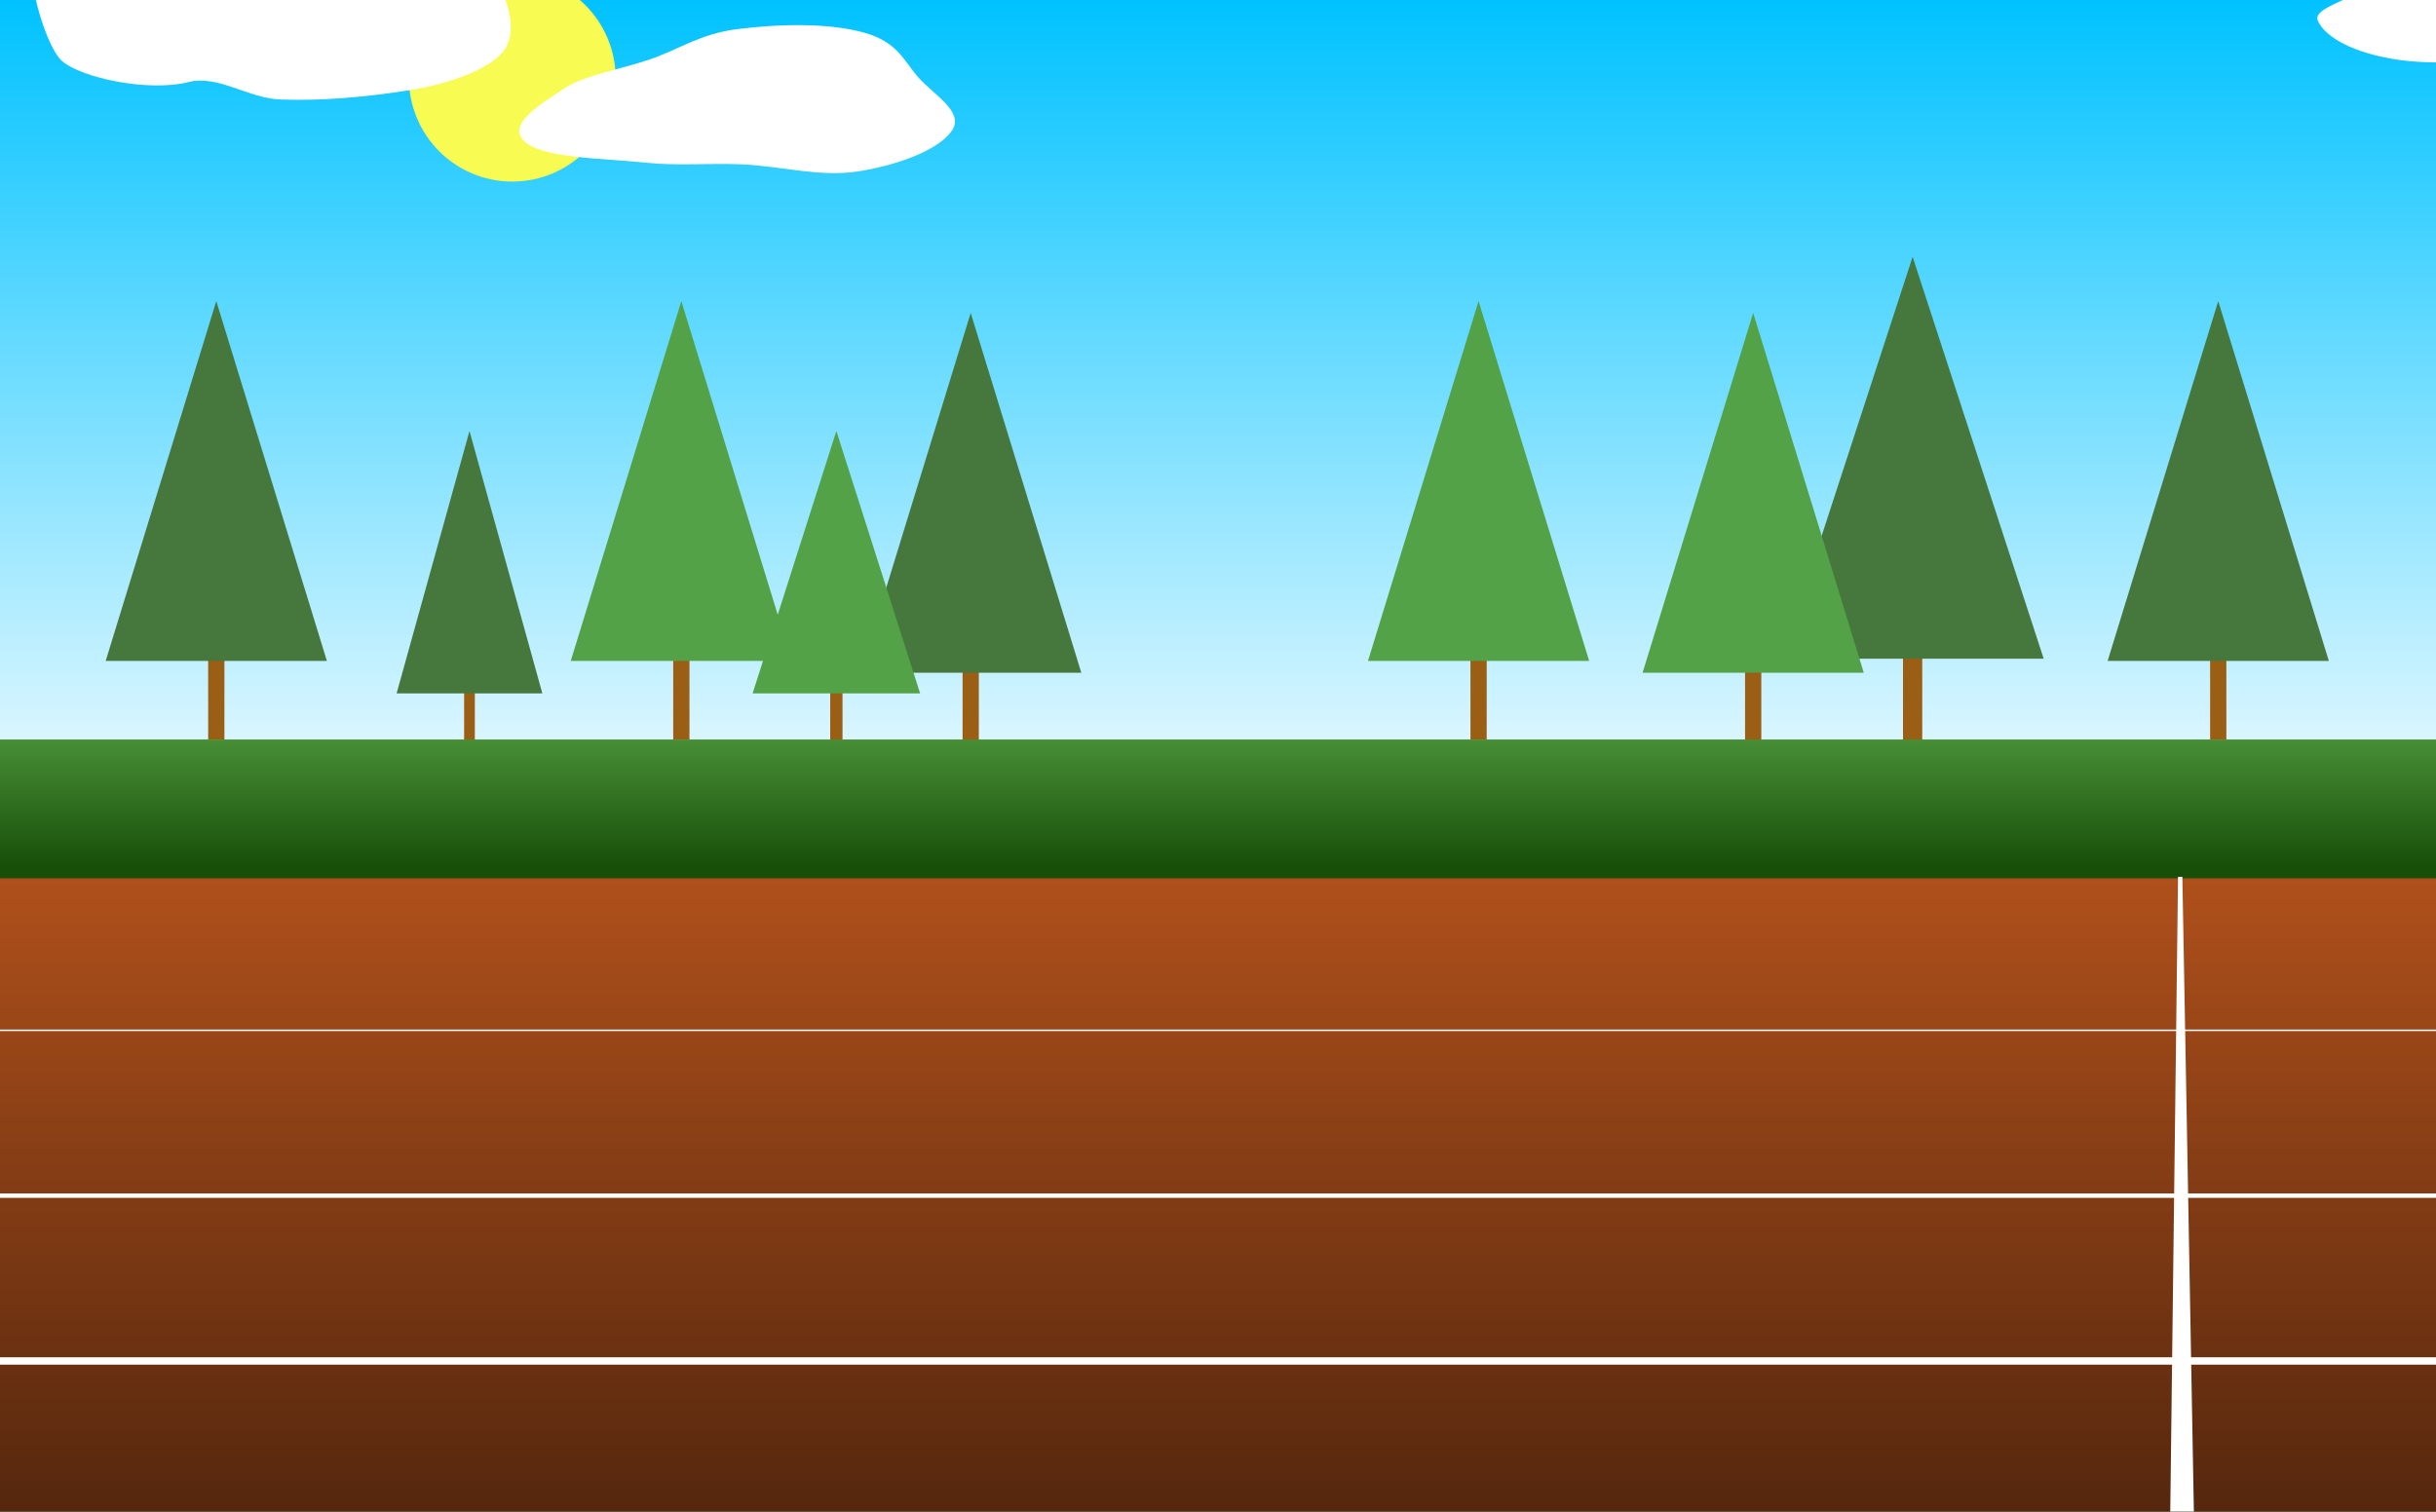 <svg preserveAspectRatio="none" viewBox="0 0 1650 1024"  xmlns="http://www.w3.org/2000/svg">
<rect x="0" y="0" width="1650" height="1024" fill="#808080" stroke="none"/>
<g clip-path="url(#clip0)">
<rect width="2094" height="1024" fill="url(#paint0_linear)"/>
<rect x="141" y="442" width="11" height="59" fill="#9B5E15"/>
<path d="M146.5 204L221.411 447.75H71.589L146.5 204Z" fill="#46773D"/>
<rect x="1497" y="442" width="11" height="59" fill="#9B5E15"/>
<path d="M1502.5 204L1577.41 447.75H1427.59L1502.5 204Z" fill="#46773D"/>
<rect x="456" y="442" width="11" height="59" fill="#9B5E15"/>
<path d="M461.5 204L536.411 447.75H386.589L461.5 204Z" fill="#53A247"/>
<rect x="652" y="450" width="11" height="59" fill="#9B5E15"/>
<path d="M657.5 212L732.411 455.75H582.589L657.5 212Z" fill="#46773D"/>
<rect x="996" y="442" width="11" height="59" fill="#9B5E15"/>
<path d="M1001.5 204L1076.41 447.75H926.589L1001.5 204Z" fill="#53A247"/>
<rect x="314.375" y="465.557" width="7.249" height="43.025" fill="#9B5E15"/>
<path d="M318 292L367.363 469.75H268.637L318 292Z" fill="#46773D"/>
<rect x="1288.98" y="439.828" width="13.035" height="65.898" fill="#9B5E15"/>
<path d="M1295.5 174L1384.27 446.25H1206.73L1295.5 174Z" fill="#46773D"/>
<rect x="1182" y="450" width="11" height="59" fill="#9B5E15"/>
<path d="M1187.5 212L1262.41 455.75H1112.59L1187.5 212Z" fill="#53A247"/>
<rect x="562.335" y="465.557" width="8.329" height="43.025" fill="#9B5E15"/>
<path d="M566.5 292L623.225 469.75H509.775L566.5 292Z" fill="#53A247"/>
<rect width="11" height="59" transform="matrix(-1 0 0 1 1929 446)" fill="#9B5E15"/>
<path d="M1923.5 208L1848.59 451.75H1998.41L1923.5 208Z" fill="#53A247"/>
<rect width="11" height="59" transform="matrix(-1 0 0 1 1733 454)" fill="#9B5E15"/>
<path d="M1727.5 216L1652.59 459.75H1802.41L1727.5 216Z" fill="#46773D"/>
<rect width="8.329" height="43.025" transform="matrix(-1 0 0 1 1822.66 469.557)" fill="#9B5E15"/>
<path d="M1818.5 296L1761.78 473.75H1875.22L1818.5 296Z" fill="#53A247"/>
<rect y="501" width="2094" height="523" fill="url(#paint1_linear)"/>
<rect y="595" width="2094" height="430" fill="url(#paint2_linear)"/>
<path d="M0 698H2094" stroke="white"/>
<path d="M0 810H2094" stroke="white" stroke-width="3"/>
<path d="M0 922H2094" stroke="white" stroke-width="5"/>
<circle cx="347" cy="53" r="70" fill="#F8FC52"/>
<path d="M1475.27 594H1478.2L1486 1024H1470L1475.27 594Z" fill="white"/>
<path fill-rule="evenodd" clip-rule="evenodd" d="M1848.04 8.245C1858.13 18.35 1903.74 29.886 1887.21 37.712C1871.21 45.285 1820.18 36.949 1786.46 37.392C1762.19 37.712 1740.84 39.616 1716.59 39.955C1684.11 40.409 1650.39 45.199 1619.52 39.724C1589.38 34.38 1573.77 23.137 1569.94 13.95C1566.38 5.414 1592.45 0.098 1599.8 -7.604C1605.17 -13.223 1600.99 -19.584 1607.21 -25.09C1614.95 -31.95 1620.38 -39.593 1640.5 -43.647C1662.32 -48.046 1692.82 -51.73 1722.22 -48.273C1752.45 -44.72 1763.39 -33.737 1785.82 -26.566C1802.84 -21.127 1827.14 -17.442 1838.43 -11.125C1849.7 -4.817 1841.47 1.676 1848.04 8.245Z" fill="white"/>
<path fill-rule="evenodd" clip-rule="evenodd" d="M499.152 19.754C527.603 16.136 560.546 15.421 584.559 21.888C608.599 28.362 612.304 41.799 622.496 52.971C633.063 64.553 652.952 75.816 645.002 88.141C636.977 100.585 610.982 111.309 581.835 116.015C555.36 120.289 529.174 112.411 501.525 111.305C479.963 110.443 458.83 112.464 437.993 110.265C408.125 107.113 368.034 107.4 355.336 95.88C342.833 84.537 365.614 70.837 382.395 59.824C395.956 50.925 420.465 46.996 440.082 40.264C460.362 33.304 474.25 22.922 499.152 19.754Z" fill="white"/>
<path fill-rule="evenodd" clip-rule="evenodd" d="M184.487 -28.567C214.883 -26.772 254.611 -39.344 279.478 -32.9C304.374 -26.448 323.695 -27.006 334.39 -14.076C344.356 -2.028 350.272 20.965 342.026 33.298C333.701 45.75 306.765 56.499 276.57 61.232C249.142 65.531 218.719 68.491 190.08 67.412C167.746 66.57 147.946 50.492 127.579 55.615C100.529 62.419 55.116 52.815 41.974 41.306C29.034 29.975 10.22 -37.816 27.613 -48.845C41.668 -57.758 109.482 -7.639 129.808 -14.389C150.821 -21.368 159.516 -32.4 184.487 -28.567Z" fill="white"/>
</g>
<defs>
<linearGradient id="paint0_linear" x1="1047" y1="2.30968e-06" x2="1047" y2="512" gradientUnits="userSpaceOnUse">
<stop stop-color="#00C2FF"/>
<stop offset="1" stop-color="#DEF7FF"/>
</linearGradient>
<linearGradient id="paint1_linear" x1="1047" y1="501" x2="1047" y2="587" gradientUnits="userSpaceOnUse">
<stop stop-color="#488E36"/>
<stop offset="1" stop-color="#174F09"/>
</linearGradient>
<linearGradient id="paint2_linear" x1="1047" y1="595" x2="1047" y2="1025" gradientUnits="userSpaceOnUse">
<stop stop-color="#AF501B"/>
<stop offset="1" stop-color="#55270E"/>
</linearGradient>
<clipPath id="clip0">
<rect width="2094" height="1024" fill="white"/>
</clipPath>
</defs>
</svg>
